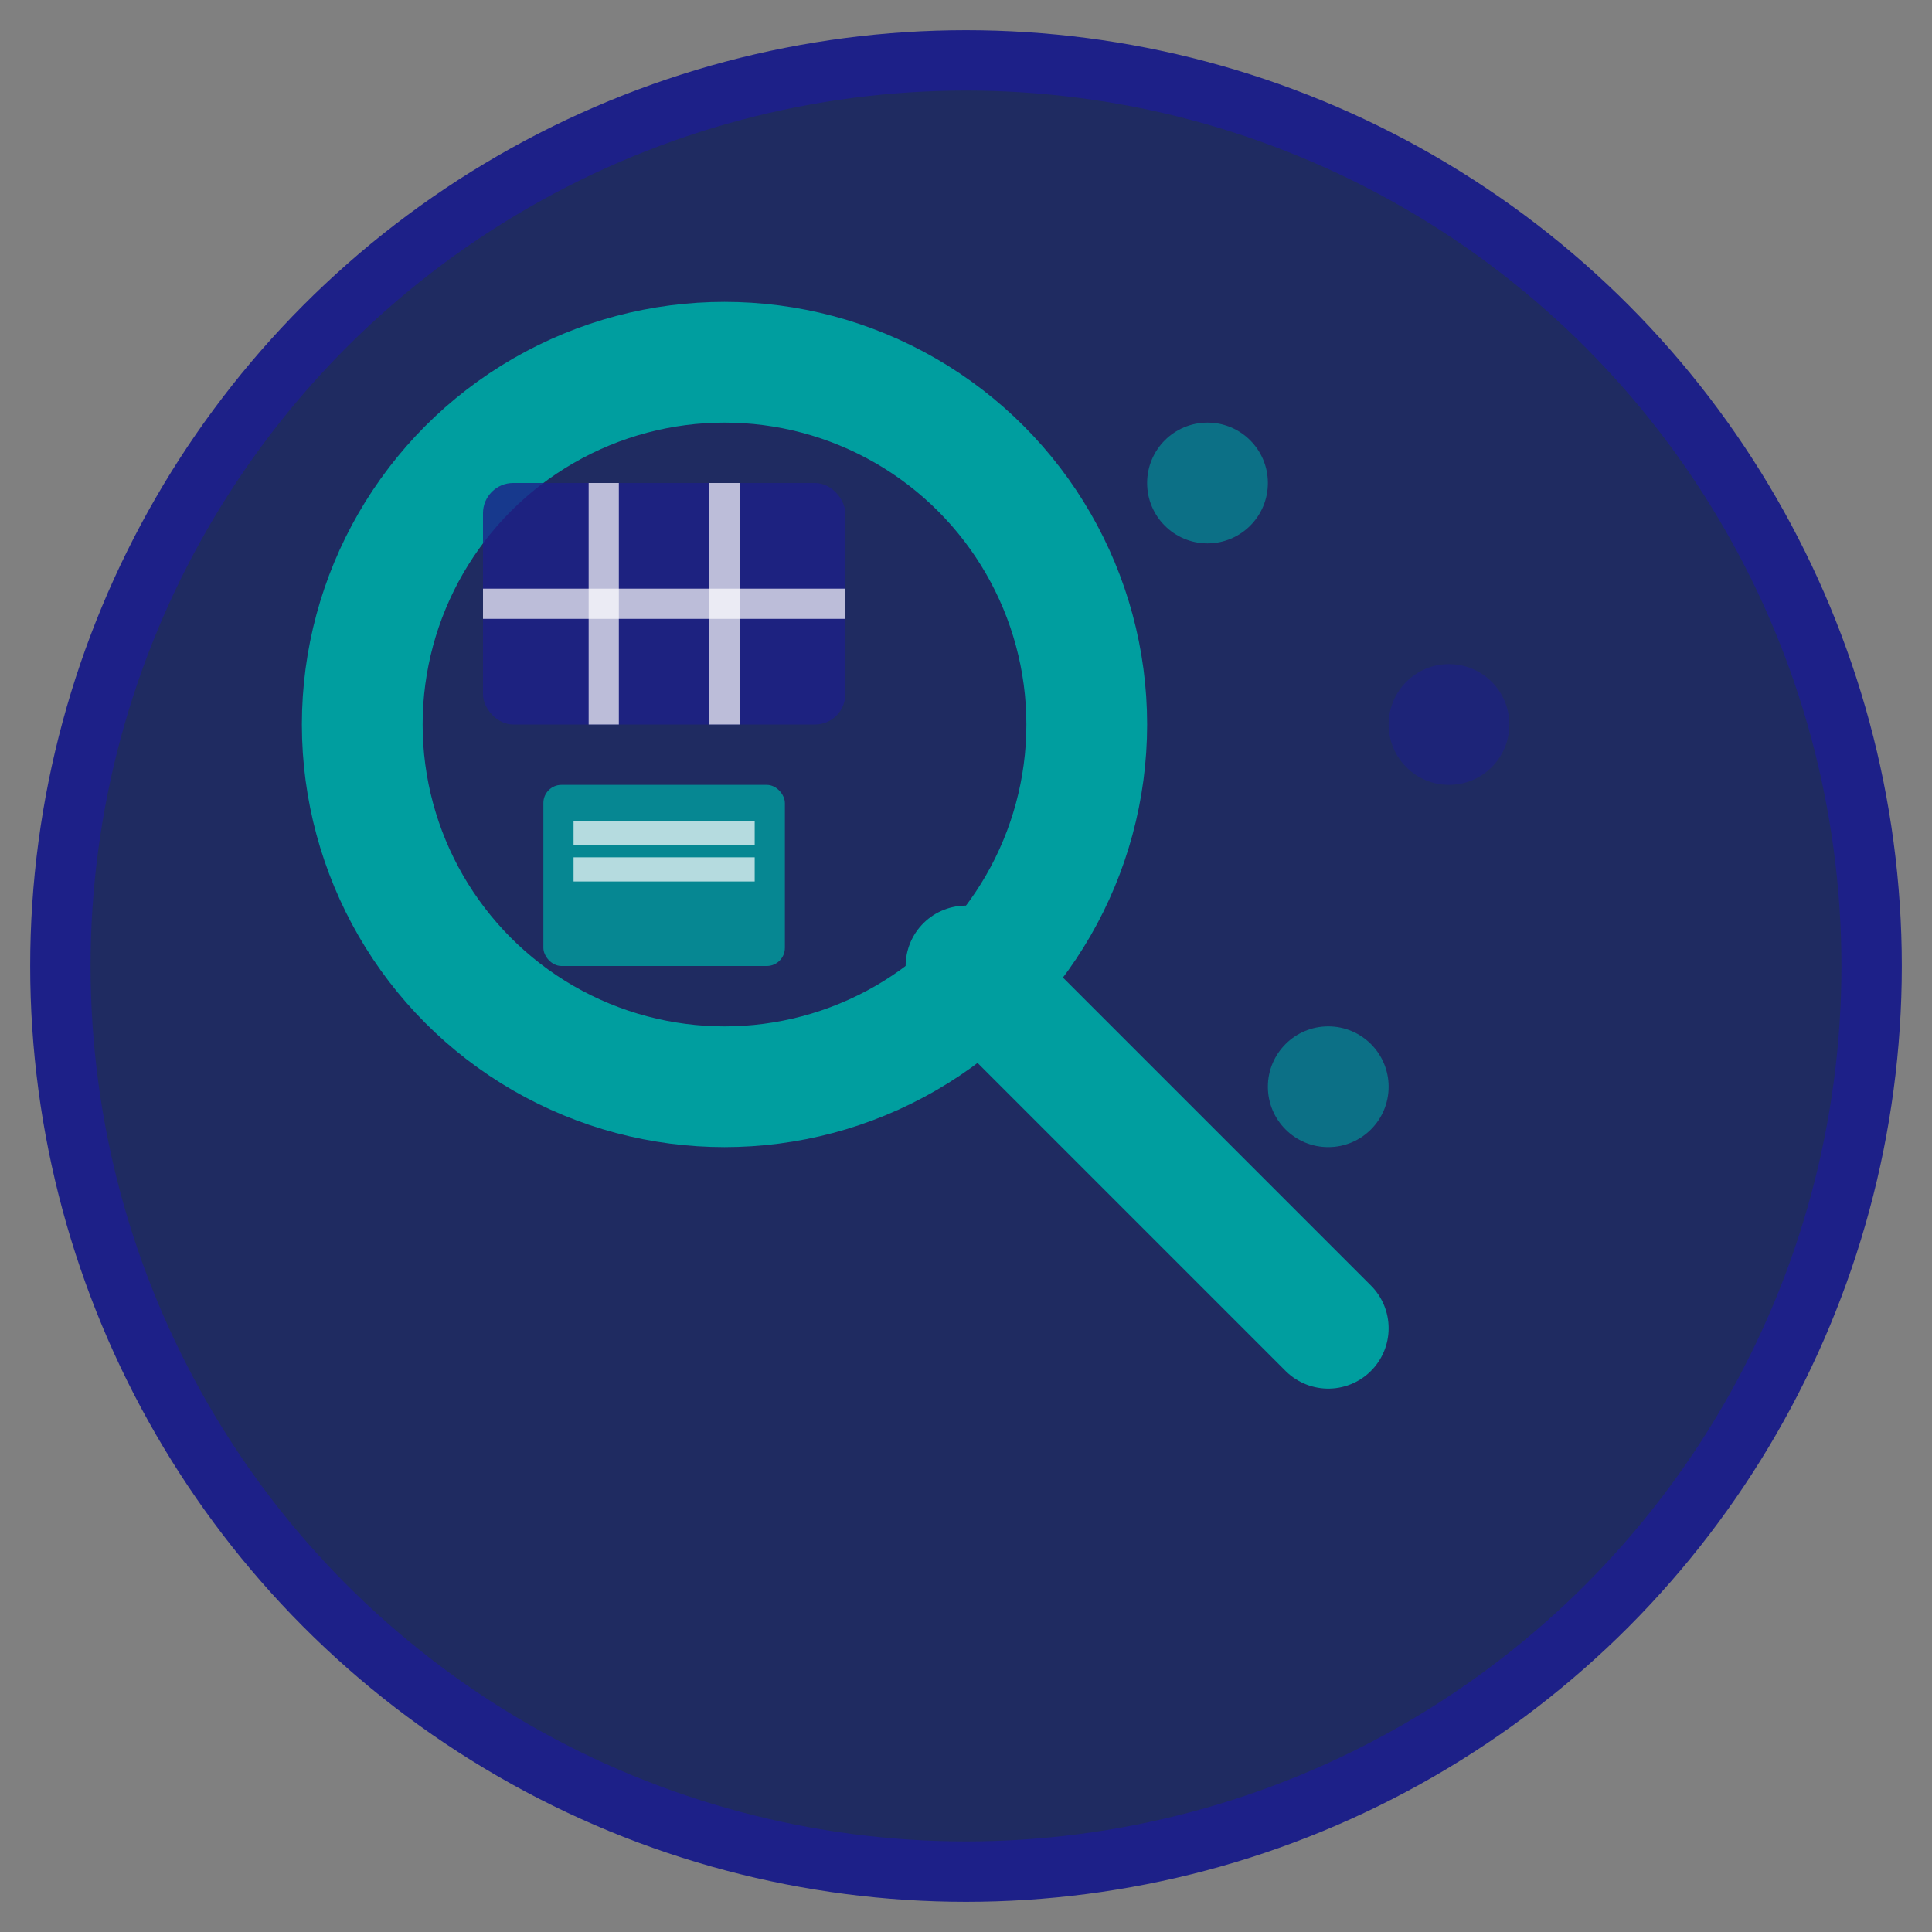 <svg xmlns="http://www.w3.org/2000/svg" viewBox="0 0 32 32">
  <rect x="0" y="0" width="32" height="32" fill="#808080" stroke="none"/>
  <!-- Background circle with gradient effect -->
  <circle cx="16" cy="16" r="15" fill="#1F2B61" stroke="#1D2088" stroke-width="1"/>
  
  <!-- Magnifying glass (detective theme) -->
  <circle cx="12" cy="12" r="6" fill="none" stroke="#009E9F" stroke-width="2"/>
  <line x1="16" y1="16" x2="22" y2="22" stroke="#009E9F" stroke-width="2" stroke-linecap="round"/>
  
  <!-- Data elements inside magnifying glass -->
  <!-- Structured data (table/grid) -->
  <rect x="8" y="8" width="6" height="4" rx="0.5" fill="#1D2088" opacity="0.8"/>
  <line x1="8" y1="10" x2="14" y2="10" stroke="white" stroke-width="0.5" opacity="0.7"/>
  <line x1="10" y1="8" x2="10" y2="12" stroke="white" stroke-width="0.5" opacity="0.7"/>
  <line x1="12" y1="8" x2="12" y2="12" stroke="white" stroke-width="0.5" opacity="0.7"/>
  
  <!-- Unstructured data (document/file) -->
  <rect x="9" y="13" width="4" height="3" rx="0.3" fill="#009E9F" opacity="0.8"/>
  <line x1="9.5" y1="13.8" x2="12.5" y2="13.8" stroke="white" stroke-width="0.4" opacity="0.7"/>
  <line x1="9.5" y1="14.4" x2="12.5" y2="14.4" stroke="white" stroke-width="0.4" opacity="0.7"/>
  
  <!-- Small dots representing data points -->
  <circle cx="20" cy="8" r="1" fill="#009E9F" opacity="0.6"/>
  <circle cx="24" cy="12" r="1" fill="#1D2088" opacity="0.6"/>
  <circle cx="22" cy="18" r="1" fill="#009E9F" opacity="0.6"/>
</svg>
